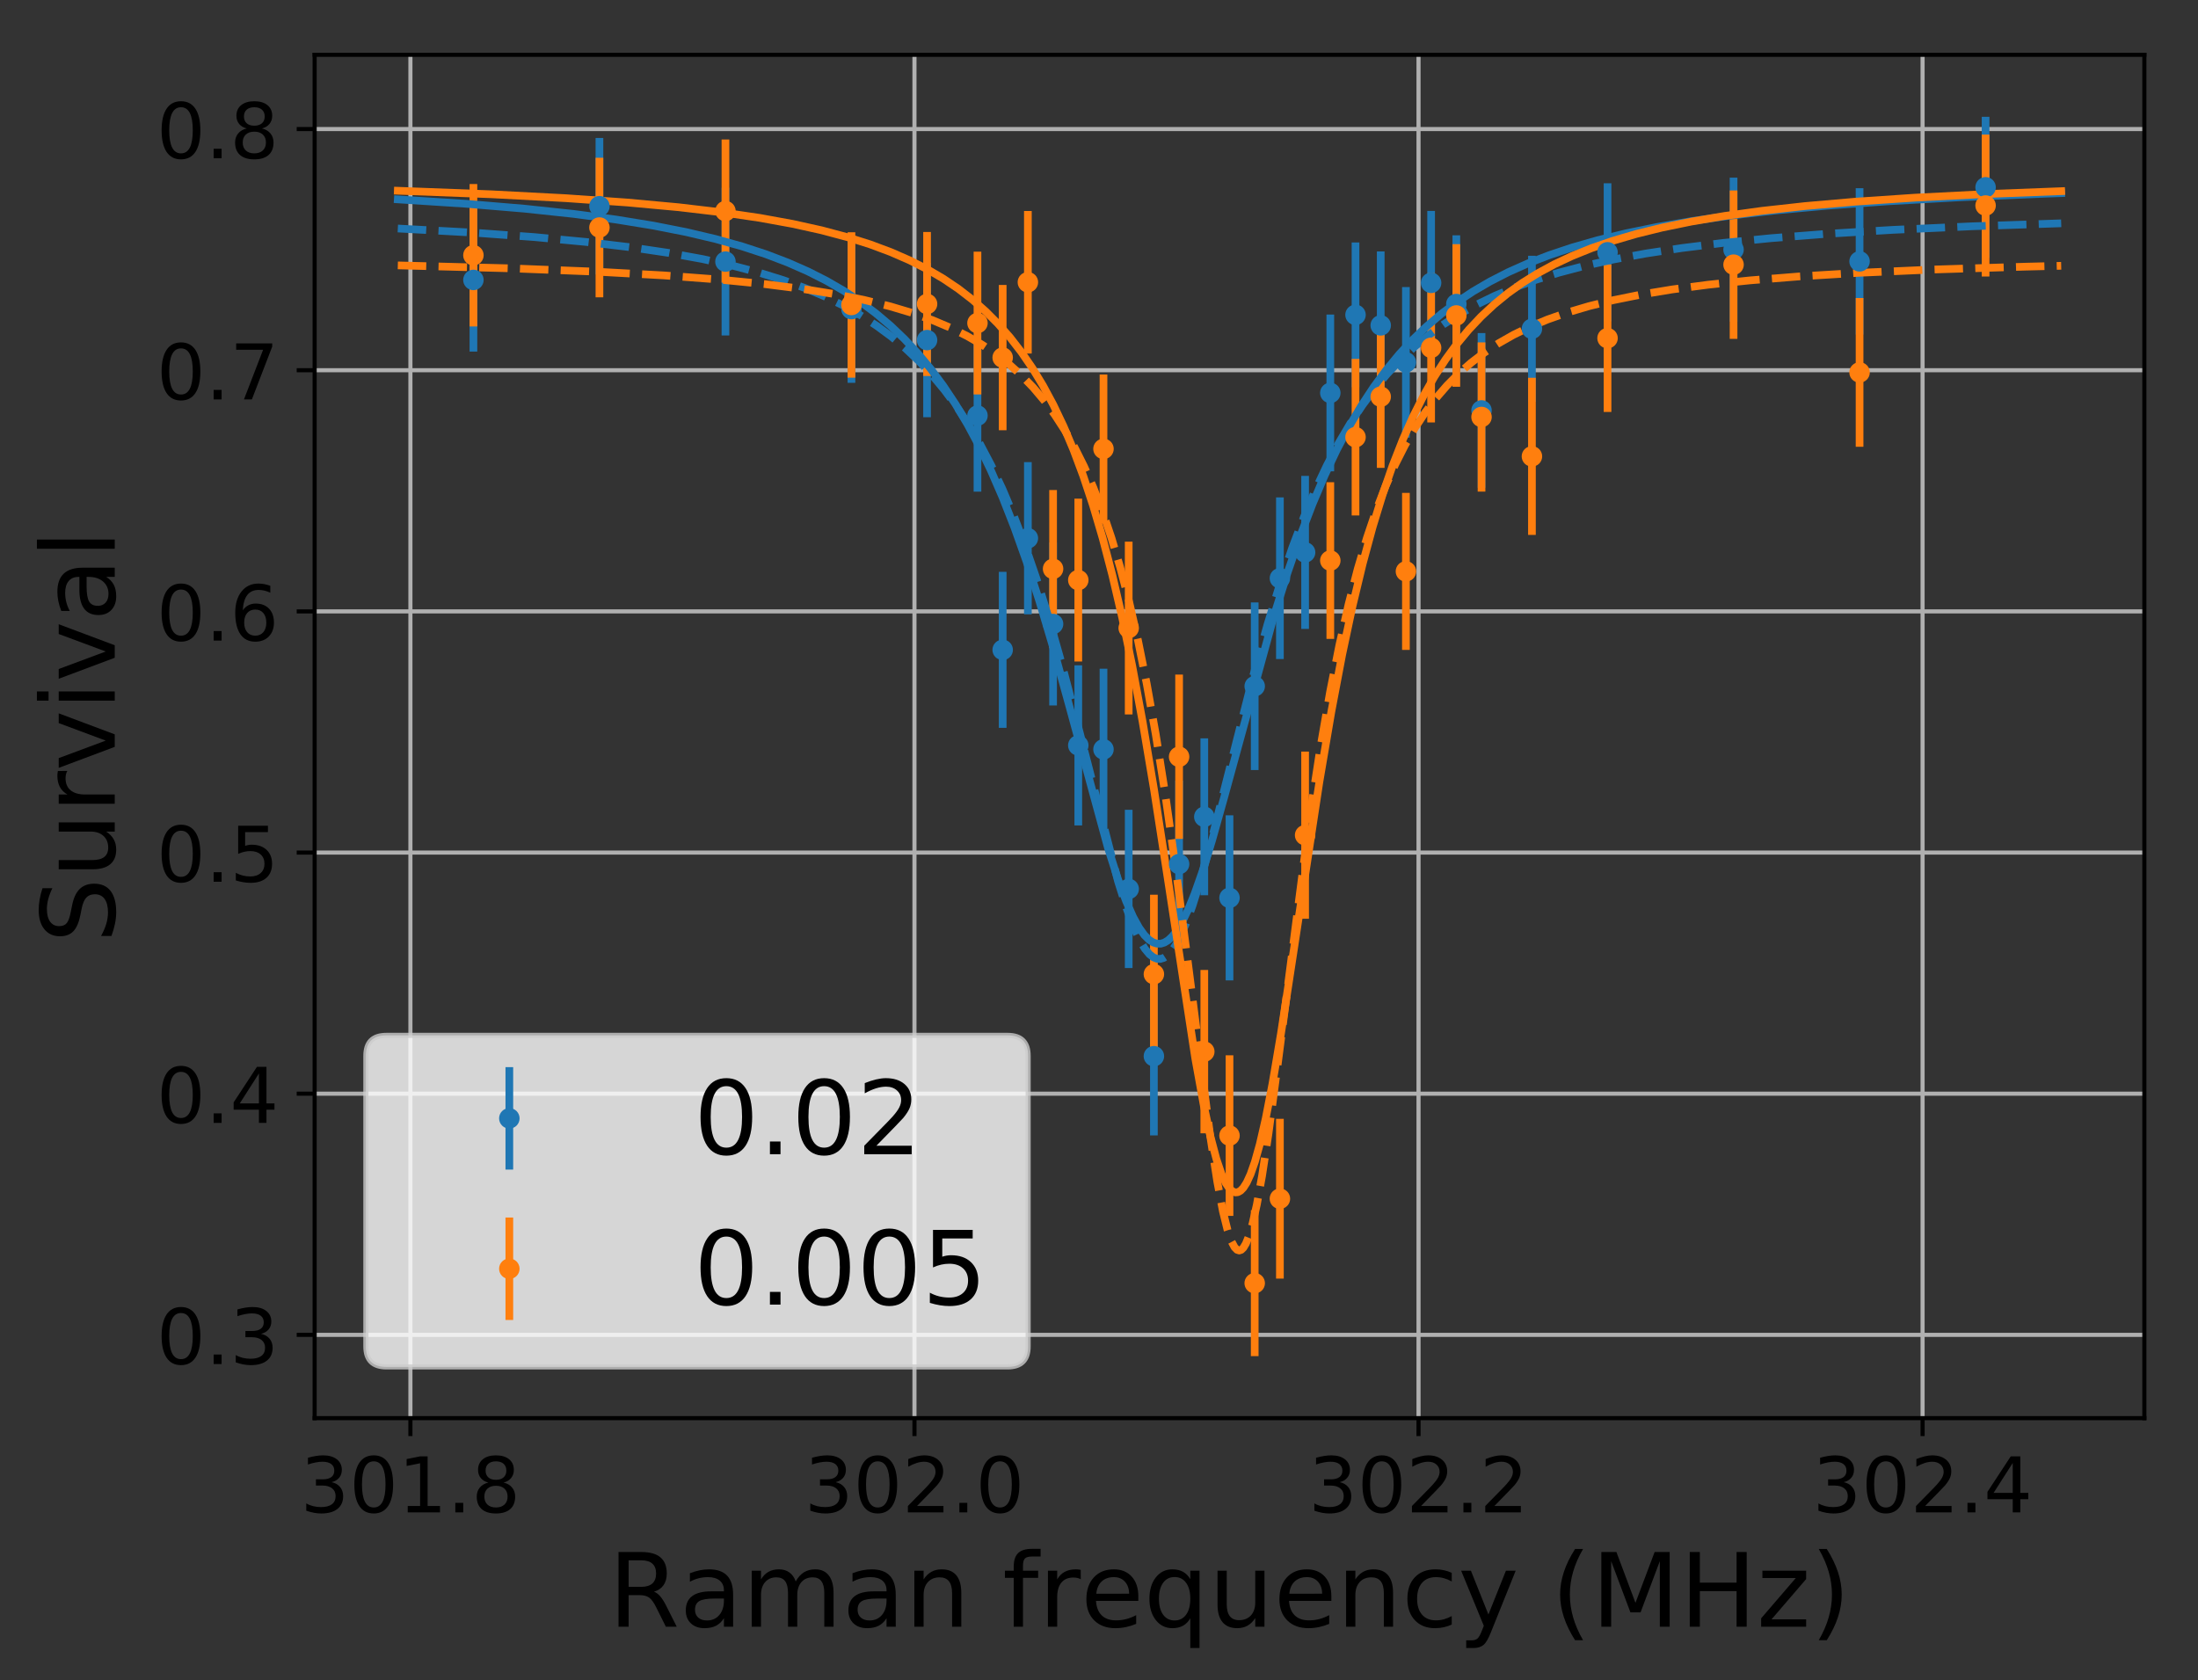 <?xml version="1.0" encoding="utf-8" standalone="no"?>
<!DOCTYPE svg PUBLIC "-//W3C//DTD SVG 1.1//EN"
  "http://www.w3.org/Graphics/SVG/1.1/DTD/svg11.dtd">
<!-- Created with matplotlib (http://matplotlib.org/) -->
<svg height="328pt" version="1.1" viewBox="0 0 429 328" width="429pt" xmlns="http://www.w3.org/2000/svg" xmlns:xlink="http://www.w3.org/1999/xlink">
 <rect x="0" y="0" width="429" height="328" fill="#333333" stroke="none"/>
 <defs>
  <style type="text/css">
*{stroke-linecap:butt;stroke-linejoin:round;}
  </style>
 </defs>
 <g id="figure_1">
  <g id="patch_1">
   <path d="M 0 328.885 
L 429.231 328.885 
L 429.231 0 
L 0 0 
z
" style="fill:none;"/>
  </g>
  <g id="axes_1">
   <g id="patch_2">
    <path d="M 61.411 276.812 
L 418.531 276.812 
L 418.531 10.7 
L 61.411 10.7 
z
" style="fill:none;"/>
   </g>
   <g id="matplotlib.axis_1">
    <g id="xtick_1">
     <g id="line2d_1">
      <path clip-path="url(#p8706e5d87a)" d="M 80.103 276.812 
L 80.103 10.7 
" style="fill:none;stroke:#b0b0b0;stroke-linecap:square;stroke-width:0.8;"/>
     </g>
     <g id="line2d_2">
      <defs>
       <path d="M 0 0 
L 0 3.5 
" id="m005f0a59be" style="stroke:#000000;stroke-width:0.8;"/>
      </defs>
      <g>
       <use style="stroke:#000000;stroke-width:0.8;" x="80.103" xlink:href="#m005f0a59be" y="276.812"/>
      </g>
     </g>
     <g id="text_1">
      <!-- 301.8 -->
      <defs>
       <path d="M 40.578 39.312 
Q 47.656 37.797 51.625 33 
Q 55.609 28.219 55.609 21.188 
Q 55.609 10.406 48.188 4.484 
Q 40.766 -1.422 27.094 -1.422 
Q 22.516 -1.422 17.656 -0.516 
Q 12.797 0.391 7.625 2.203 
L 7.625 11.719 
Q 11.719 9.328 16.594 8.109 
Q 21.484 6.891 26.812 6.891 
Q 36.078 6.891 40.938 10.547 
Q 45.797 14.203 45.797 21.188 
Q 45.797 27.641 41.281 31.266 
Q 36.766 34.906 28.719 34.906 
L 20.219 34.906 
L 20.219 43.016 
L 29.109 43.016 
Q 36.375 43.016 40.234 45.922 
Q 44.094 48.828 44.094 54.297 
Q 44.094 59.906 40.109 62.906 
Q 36.141 65.922 28.719 65.922 
Q 24.656 65.922 20.016 65.031 
Q 15.375 64.156 9.812 62.312 
L 9.812 71.094 
Q 15.438 72.656 20.344 73.438 
Q 25.25 74.219 29.594 74.219 
Q 40.828 74.219 47.359 69.109 
Q 53.906 64.016 53.906 55.328 
Q 53.906 49.266 50.438 45.094 
Q 46.969 40.922 40.578 39.312 
z
" id="DejaVuSans-33"/>
       <path d="M 31.781 66.406 
Q 24.172 66.406 20.328 58.906 
Q 16.5 51.422 16.5 36.375 
Q 16.5 21.391 20.328 13.891 
Q 24.172 6.391 31.781 6.391 
Q 39.453 6.391 43.281 13.891 
Q 47.125 21.391 47.125 36.375 
Q 47.125 51.422 43.281 58.906 
Q 39.453 66.406 31.781 66.406 
z
M 31.781 74.219 
Q 44.047 74.219 50.516 64.516 
Q 56.984 54.828 56.984 36.375 
Q 56.984 17.969 50.516 8.266 
Q 44.047 -1.422 31.781 -1.422 
Q 19.531 -1.422 13.062 8.266 
Q 6.594 17.969 6.594 36.375 
Q 6.594 54.828 13.062 64.516 
Q 19.531 74.219 31.781 74.219 
z
" id="DejaVuSans-30"/>
       <path d="M 12.406 8.297 
L 28.516 8.297 
L 28.516 63.922 
L 10.984 60.406 
L 10.984 69.391 
L 28.422 72.906 
L 38.281 72.906 
L 38.281 8.297 
L 54.391 8.297 
L 54.391 0 
L 12.406 0 
z
" id="DejaVuSans-31"/>
       <path d="M 10.688 12.406 
L 21 12.406 
L 21 0 
L 10.688 0 
z
" id="DejaVuSans-2e"/>
       <path d="M 31.781 34.625 
Q 24.75 34.625 20.719 30.859 
Q 16.703 27.094 16.703 20.516 
Q 16.703 13.922 20.719 10.156 
Q 24.75 6.391 31.781 6.391 
Q 38.812 6.391 42.859 10.172 
Q 46.922 13.969 46.922 20.516 
Q 46.922 27.094 42.891 30.859 
Q 38.875 34.625 31.781 34.625 
z
M 21.922 38.812 
Q 15.578 40.375 12.031 44.719 
Q 8.5 49.078 8.5 55.328 
Q 8.5 64.062 14.719 69.141 
Q 20.953 74.219 31.781 74.219 
Q 42.672 74.219 48.875 69.141 
Q 55.078 64.062 55.078 55.328 
Q 55.078 49.078 51.531 44.719 
Q 48 40.375 41.703 38.812 
Q 48.828 37.156 52.797 32.312 
Q 56.781 27.484 56.781 20.516 
Q 56.781 9.906 50.312 4.234 
Q 43.844 -1.422 31.781 -1.422 
Q 19.734 -1.422 13.25 4.234 
Q 6.781 9.906 6.781 20.516 
Q 6.781 27.484 10.781 32.312 
Q 14.797 37.156 21.922 38.812 
z
M 18.312 54.391 
Q 18.312 48.734 21.844 45.562 
Q 25.391 42.391 31.781 42.391 
Q 38.141 42.391 41.719 45.562 
Q 45.312 48.734 45.312 54.391 
Q 45.312 60.062 41.719 63.234 
Q 38.141 66.406 31.781 66.406 
Q 25.391 66.406 21.844 63.234 
Q 18.312 60.062 18.312 54.391 
z
" id="DejaVuSans-38"/>
      </defs>
      <g transform="translate(58.632 295.21)scale(0.15 -0.15)">
       <use xlink:href="#DejaVuSans-33"/>
       <use x="63.623" xlink:href="#DejaVuSans-30"/>
       <use x="127.246" xlink:href="#DejaVuSans-31"/>
       <use x="190.869" xlink:href="#DejaVuSans-2e"/>
       <use x="222.656" xlink:href="#DejaVuSans-38"/>
      </g>
     </g>
    </g>
    <g id="xtick_2">
     <g id="line2d_3">
      <path clip-path="url(#p8706e5d87a)" d="M 178.483 276.812 
L 178.483 10.7 
" style="fill:none;stroke:#b0b0b0;stroke-linecap:square;stroke-width:0.8;"/>
     </g>
     <g id="line2d_4">
      <g>
       <use style="stroke:#000000;stroke-width:0.8;" x="178.483" xlink:href="#m005f0a59be" y="276.812"/>
      </g>
     </g>
     <g id="text_2">
      <!-- 302.0 -->
      <defs>
       <path d="M 19.188 8.297 
L 53.609 8.297 
L 53.609 0 
L 7.328 0 
L 7.328 8.297 
Q 12.938 14.109 22.625 23.891 
Q 32.328 33.688 34.812 36.531 
Q 39.547 41.844 41.422 45.531 
Q 43.312 49.219 43.312 52.781 
Q 43.312 58.594 39.234 62.25 
Q 35.156 65.922 28.609 65.922 
Q 23.969 65.922 18.812 64.312 
Q 13.672 62.703 7.812 59.422 
L 7.812 69.391 
Q 13.766 71.781 18.938 73 
Q 24.125 74.219 28.422 74.219 
Q 39.75 74.219 46.484 68.547 
Q 53.219 62.891 53.219 53.422 
Q 53.219 48.922 51.531 44.891 
Q 49.859 40.875 45.406 35.406 
Q 44.188 33.984 37.641 27.219 
Q 31.109 20.453 19.188 8.297 
z
" id="DejaVuSans-32"/>
      </defs>
      <g transform="translate(157.012 295.21)scale(0.15 -0.15)">
       <use xlink:href="#DejaVuSans-33"/>
       <use x="63.623" xlink:href="#DejaVuSans-30"/>
       <use x="127.246" xlink:href="#DejaVuSans-32"/>
       <use x="190.869" xlink:href="#DejaVuSans-2e"/>
       <use x="222.656" xlink:href="#DejaVuSans-30"/>
      </g>
     </g>
    </g>
    <g id="xtick_3">
     <g id="line2d_5">
      <path clip-path="url(#p8706e5d87a)" d="M 276.863 276.812 
L 276.863 10.7 
" style="fill:none;stroke:#b0b0b0;stroke-linecap:square;stroke-width:0.8;"/>
     </g>
     <g id="line2d_6">
      <g>
       <use style="stroke:#000000;stroke-width:0.8;" x="276.863" xlink:href="#m005f0a59be" y="276.812"/>
      </g>
     </g>
     <g id="text_3">
      <!-- 302.2 -->
      <g transform="translate(255.392 295.21)scale(0.15 -0.15)">
       <use xlink:href="#DejaVuSans-33"/>
       <use x="63.623" xlink:href="#DejaVuSans-30"/>
       <use x="127.246" xlink:href="#DejaVuSans-32"/>
       <use x="190.869" xlink:href="#DejaVuSans-2e"/>
       <use x="222.656" xlink:href="#DejaVuSans-32"/>
      </g>
     </g>
    </g>
    <g id="xtick_4">
     <g id="line2d_7">
      <path clip-path="url(#p8706e5d87a)" d="M 375.244 276.812 
L 375.244 10.7 
" style="fill:none;stroke:#b0b0b0;stroke-linecap:square;stroke-width:0.8;"/>
     </g>
     <g id="line2d_8">
      <g>
       <use style="stroke:#000000;stroke-width:0.8;" x="375.244" xlink:href="#m005f0a59be" y="276.812"/>
      </g>
     </g>
     <g id="text_4">
      <!-- 302.4 -->
      <defs>
       <path d="M 37.797 64.312 
L 12.891 25.391 
L 37.797 25.391 
z
M 35.203 72.906 
L 47.609 72.906 
L 47.609 25.391 
L 58.016 25.391 
L 58.016 17.188 
L 47.609 17.188 
L 47.609 0 
L 37.797 0 
L 37.797 17.188 
L 4.891 17.188 
L 4.891 26.703 
z
" id="DejaVuSans-34"/>
      </defs>
      <g transform="translate(353.773 295.21)scale(0.15 -0.15)">
       <use xlink:href="#DejaVuSans-33"/>
       <use x="63.623" xlink:href="#DejaVuSans-30"/>
       <use x="127.246" xlink:href="#DejaVuSans-32"/>
       <use x="190.869" xlink:href="#DejaVuSans-2e"/>
       <use x="222.656" xlink:href="#DejaVuSans-34"/>
      </g>
     </g>
    </g>
    <g id="text_5">
     <!-- Raman frequency (MHz) -->
     <defs>
      <path d="M 44.391 34.188 
Q 47.562 33.109 50.562 29.594 
Q 53.562 26.078 56.594 19.922 
L 66.609 0 
L 56 0 
L 46.688 18.703 
Q 43.062 26.031 39.672 28.422 
Q 36.281 30.812 30.422 30.812 
L 19.672 30.812 
L 19.672 0 
L 9.812 0 
L 9.812 72.906 
L 32.078 72.906 
Q 44.578 72.906 50.734 67.672 
Q 56.891 62.453 56.891 51.906 
Q 56.891 45.016 53.688 40.469 
Q 50.484 35.938 44.391 34.188 
z
M 19.672 64.797 
L 19.672 38.922 
L 32.078 38.922 
Q 39.203 38.922 42.844 42.219 
Q 46.484 45.516 46.484 51.906 
Q 46.484 58.297 42.844 61.547 
Q 39.203 64.797 32.078 64.797 
z
" id="DejaVuSans-52"/>
      <path d="M 34.281 27.484 
Q 23.391 27.484 19.188 25 
Q 14.984 22.516 14.984 16.5 
Q 14.984 11.719 18.141 8.906 
Q 21.297 6.109 26.703 6.109 
Q 34.188 6.109 38.703 11.406 
Q 43.219 16.703 43.219 25.484 
L 43.219 27.484 
z
M 52.203 31.203 
L 52.203 0 
L 43.219 0 
L 43.219 8.297 
Q 40.141 3.328 35.547 0.953 
Q 30.953 -1.422 24.312 -1.422 
Q 15.922 -1.422 10.953 3.297 
Q 6 8.016 6 15.922 
Q 6 25.141 12.172 29.828 
Q 18.359 34.516 30.609 34.516 
L 43.219 34.516 
L 43.219 35.406 
Q 43.219 41.609 39.141 45 
Q 35.062 48.391 27.688 48.391 
Q 23 48.391 18.547 47.266 
Q 14.109 46.141 10.016 43.891 
L 10.016 52.203 
Q 14.938 54.109 19.578 55.047 
Q 24.219 56 28.609 56 
Q 40.484 56 46.344 49.844 
Q 52.203 43.703 52.203 31.203 
z
" id="DejaVuSans-61"/>
      <path d="M 52 44.188 
Q 55.375 50.25 60.062 53.125 
Q 64.75 56 71.094 56 
Q 79.641 56 84.281 50.016 
Q 88.922 44.047 88.922 33.016 
L 88.922 0 
L 79.891 0 
L 79.891 32.719 
Q 79.891 40.578 77.094 44.375 
Q 74.312 48.188 68.609 48.188 
Q 61.625 48.188 57.562 43.547 
Q 53.516 38.922 53.516 30.906 
L 53.516 0 
L 44.484 0 
L 44.484 32.719 
Q 44.484 40.625 41.703 44.406 
Q 38.922 48.188 33.109 48.188 
Q 26.219 48.188 22.156 43.531 
Q 18.109 38.875 18.109 30.906 
L 18.109 0 
L 9.078 0 
L 9.078 54.688 
L 18.109 54.688 
L 18.109 46.188 
Q 21.188 51.219 25.484 53.609 
Q 29.781 56 35.688 56 
Q 41.656 56 45.828 52.969 
Q 50 49.953 52 44.188 
z
" id="DejaVuSans-6d"/>
      <path d="M 54.891 33.016 
L 54.891 0 
L 45.906 0 
L 45.906 32.719 
Q 45.906 40.484 42.875 44.328 
Q 39.844 48.188 33.797 48.188 
Q 26.516 48.188 22.312 43.547 
Q 18.109 38.922 18.109 30.906 
L 18.109 0 
L 9.078 0 
L 9.078 54.688 
L 18.109 54.688 
L 18.109 46.188 
Q 21.344 51.125 25.703 53.562 
Q 30.078 56 35.797 56 
Q 45.219 56 50.047 50.172 
Q 54.891 44.344 54.891 33.016 
z
" id="DejaVuSans-6e"/>
      <path id="DejaVuSans-20"/>
      <path d="M 37.109 75.984 
L 37.109 68.5 
L 28.516 68.5 
Q 23.688 68.5 21.797 66.547 
Q 19.922 64.594 19.922 59.516 
L 19.922 54.688 
L 34.719 54.688 
L 34.719 47.703 
L 19.922 47.703 
L 19.922 0 
L 10.891 0 
L 10.891 47.703 
L 2.297 47.703 
L 2.297 54.688 
L 10.891 54.688 
L 10.891 58.5 
Q 10.891 67.625 15.141 71.797 
Q 19.391 75.984 28.609 75.984 
z
" id="DejaVuSans-66"/>
      <path d="M 41.109 46.297 
Q 39.594 47.172 37.812 47.578 
Q 36.031 48 33.891 48 
Q 26.266 48 22.188 43.047 
Q 18.109 38.094 18.109 28.812 
L 18.109 0 
L 9.078 0 
L 9.078 54.688 
L 18.109 54.688 
L 18.109 46.188 
Q 20.953 51.172 25.484 53.578 
Q 30.031 56 36.531 56 
Q 37.453 56 38.578 55.875 
Q 39.703 55.766 41.062 55.516 
z
" id="DejaVuSans-72"/>
      <path d="M 56.203 29.594 
L 56.203 25.203 
L 14.891 25.203 
Q 15.484 15.922 20.484 11.062 
Q 25.484 6.203 34.422 6.203 
Q 39.594 6.203 44.453 7.469 
Q 49.312 8.734 54.109 11.281 
L 54.109 2.781 
Q 49.266 0.734 44.188 -0.344 
Q 39.109 -1.422 33.891 -1.422 
Q 20.797 -1.422 13.156 6.188 
Q 5.516 13.812 5.516 26.812 
Q 5.516 40.234 12.766 48.109 
Q 20.016 56 32.328 56 
Q 43.359 56 49.781 48.891 
Q 56.203 41.797 56.203 29.594 
z
M 47.219 32.234 
Q 47.125 39.594 43.094 43.984 
Q 39.062 48.391 32.422 48.391 
Q 24.906 48.391 20.391 44.141 
Q 15.875 39.891 15.188 32.172 
z
" id="DejaVuSans-65"/>
      <path d="M 14.797 27.297 
Q 14.797 17.391 18.875 11.75 
Q 22.953 6.109 30.078 6.109 
Q 37.203 6.109 41.297 11.75 
Q 45.406 17.391 45.406 27.297 
Q 45.406 37.203 41.297 42.844 
Q 37.203 48.484 30.078 48.484 
Q 22.953 48.484 18.875 42.844 
Q 14.797 37.203 14.797 27.297 
z
M 45.406 8.203 
Q 42.578 3.328 38.25 0.953 
Q 33.938 -1.422 27.875 -1.422 
Q 17.969 -1.422 11.734 6.484 
Q 5.516 14.406 5.516 27.297 
Q 5.516 40.188 11.734 48.094 
Q 17.969 56 27.875 56 
Q 33.938 56 38.25 53.625 
Q 42.578 51.266 45.406 46.391 
L 45.406 54.688 
L 54.391 54.688 
L 54.391 -20.797 
L 45.406 -20.797 
z
" id="DejaVuSans-71"/>
      <path d="M 8.5 21.578 
L 8.5 54.688 
L 17.484 54.688 
L 17.484 21.922 
Q 17.484 14.156 20.5 10.266 
Q 23.531 6.391 29.594 6.391 
Q 36.859 6.391 41.078 11.031 
Q 45.312 15.672 45.312 23.688 
L 45.312 54.688 
L 54.297 54.688 
L 54.297 0 
L 45.312 0 
L 45.312 8.406 
Q 42.047 3.422 37.719 1 
Q 33.406 -1.422 27.688 -1.422 
Q 18.266 -1.422 13.375 4.438 
Q 8.5 10.297 8.5 21.578 
z
M 31.109 56 
z
" id="DejaVuSans-75"/>
      <path d="M 48.781 52.594 
L 48.781 44.188 
Q 44.969 46.297 41.141 47.344 
Q 37.312 48.391 33.406 48.391 
Q 24.656 48.391 19.812 42.844 
Q 14.984 37.312 14.984 27.297 
Q 14.984 17.281 19.812 11.734 
Q 24.656 6.203 33.406 6.203 
Q 37.312 6.203 41.141 7.25 
Q 44.969 8.297 48.781 10.406 
L 48.781 2.094 
Q 45.016 0.344 40.984 -0.531 
Q 36.969 -1.422 32.422 -1.422 
Q 20.062 -1.422 12.781 6.344 
Q 5.516 14.109 5.516 27.297 
Q 5.516 40.672 12.859 48.328 
Q 20.219 56 33.016 56 
Q 37.156 56 41.109 55.141 
Q 45.062 54.297 48.781 52.594 
z
" id="DejaVuSans-63"/>
      <path d="M 32.172 -5.078 
Q 28.375 -14.844 24.75 -17.812 
Q 21.141 -20.797 15.094 -20.797 
L 7.906 -20.797 
L 7.906 -13.281 
L 13.188 -13.281 
Q 16.891 -13.281 18.938 -11.516 
Q 21 -9.766 23.484 -3.219 
L 25.094 0.875 
L 2.984 54.688 
L 12.5 54.688 
L 29.594 11.922 
L 46.688 54.688 
L 56.203 54.688 
z
" id="DejaVuSans-79"/>
      <path d="M 31 75.875 
Q 24.469 64.656 21.281 53.656 
Q 18.109 42.672 18.109 31.391 
Q 18.109 20.125 21.312 9.062 
Q 24.516 -2 31 -13.188 
L 23.188 -13.188 
Q 15.875 -1.703 12.234 9.375 
Q 8.594 20.453 8.594 31.391 
Q 8.594 42.281 12.203 53.312 
Q 15.828 64.359 23.188 75.875 
z
" id="DejaVuSans-28"/>
      <path d="M 9.812 72.906 
L 24.516 72.906 
L 43.109 23.297 
L 61.812 72.906 
L 76.516 72.906 
L 76.516 0 
L 66.891 0 
L 66.891 64.016 
L 48.094 14.016 
L 38.188 14.016 
L 19.391 64.016 
L 19.391 0 
L 9.812 0 
z
" id="DejaVuSans-4d"/>
      <path d="M 9.812 72.906 
L 19.672 72.906 
L 19.672 43.016 
L 55.516 43.016 
L 55.516 72.906 
L 65.375 72.906 
L 65.375 0 
L 55.516 0 
L 55.516 34.719 
L 19.672 34.719 
L 19.672 0 
L 9.812 0 
z
" id="DejaVuSans-48"/>
      <path d="M 5.516 54.688 
L 48.188 54.688 
L 48.188 46.484 
L 14.406 7.172 
L 48.188 7.172 
L 48.188 0 
L 4.297 0 
L 4.297 8.203 
L 38.094 47.516 
L 5.516 47.516 
z
" id="DejaVuSans-7a"/>
      <path d="M 8.016 75.875 
L 15.828 75.875 
Q 23.141 64.359 26.781 53.312 
Q 30.422 42.281 30.422 31.391 
Q 30.422 20.453 26.781 9.375 
Q 23.141 -1.703 15.828 -13.188 
L 8.016 -13.188 
Q 14.5 -2 17.703 9.062 
Q 20.906 20.125 20.906 31.391 
Q 20.906 42.672 17.703 53.656 
Q 14.5 64.656 8.016 75.875 
z
" id="DejaVuSans-29"/>
     </defs>
     <g transform="translate(118.76 317.526)scale(0.2 -0.2)">
      <use xlink:href="#DejaVuSans-52"/>
      <use x="69.451" xlink:href="#DejaVuSans-61"/>
      <use x="130.73" xlink:href="#DejaVuSans-6d"/>
      <use x="228.143" xlink:href="#DejaVuSans-61"/>
      <use x="289.422" xlink:href="#DejaVuSans-6e"/>
      <use x="352.801" xlink:href="#DejaVuSans-20"/>
      <use x="384.588" xlink:href="#DejaVuSans-66"/>
      <use x="419.793" xlink:href="#DejaVuSans-72"/>
      <use x="460.875" xlink:href="#DejaVuSans-65"/>
      <use x="522.398" xlink:href="#DejaVuSans-71"/>
      <use x="585.875" xlink:href="#DejaVuSans-75"/>
      <use x="649.254" xlink:href="#DejaVuSans-65"/>
      <use x="710.777" xlink:href="#DejaVuSans-6e"/>
      <use x="774.156" xlink:href="#DejaVuSans-63"/>
      <use x="829.137" xlink:href="#DejaVuSans-79"/>
      <use x="888.316" xlink:href="#DejaVuSans-20"/>
      <use x="920.104" xlink:href="#DejaVuSans-28"/>
      <use x="959.117" xlink:href="#DejaVuSans-4d"/>
      <use x="1045.396" xlink:href="#DejaVuSans-48"/>
      <use x="1120.592" xlink:href="#DejaVuSans-7a"/>
      <use x="1173.082" xlink:href="#DejaVuSans-29"/>
     </g>
    </g>
   </g>
   <g id="matplotlib.axis_2">
    <g id="ytick_1">
     <g id="line2d_9">
      <path clip-path="url(#p8706e5d87a)" d="M 61.411 260.557 
L 418.531 260.557 
" style="fill:none;stroke:#b0b0b0;stroke-linecap:square;stroke-width:0.8;"/>
     </g>
     <g id="line2d_10">
      <defs>
       <path d="M 0 0 
L -3.5 0 
" id="mc3ce260a5b" style="stroke:#000000;stroke-width:0.8;"/>
      </defs>
      <g>
       <use style="stroke:#000000;stroke-width:0.8;" x="61.411" xlink:href="#mc3ce260a5b" y="260.557"/>
      </g>
     </g>
     <g id="text_6">
      <!-- 0.3 -->
      <g transform="translate(30.556 266.256)scale(0.15 -0.15)">
       <use xlink:href="#DejaVuSans-30"/>
       <use x="63.623" xlink:href="#DejaVuSans-2e"/>
       <use x="95.41" xlink:href="#DejaVuSans-33"/>
      </g>
     </g>
    </g>
    <g id="ytick_2">
     <g id="line2d_11">
      <path clip-path="url(#p8706e5d87a)" d="M 61.411 213.485 
L 418.531 213.485 
" style="fill:none;stroke:#b0b0b0;stroke-linecap:square;stroke-width:0.8;"/>
     </g>
     <g id="line2d_12">
      <g>
       <use style="stroke:#000000;stroke-width:0.8;" x="61.411" xlink:href="#mc3ce260a5b" y="213.485"/>
      </g>
     </g>
     <g id="text_7">
      <!-- 0.4 -->
      <g transform="translate(30.556 219.184)scale(0.15 -0.15)">
       <use xlink:href="#DejaVuSans-30"/>
       <use x="63.623" xlink:href="#DejaVuSans-2e"/>
       <use x="95.41" xlink:href="#DejaVuSans-34"/>
      </g>
     </g>
    </g>
    <g id="ytick_3">
     <g id="line2d_13">
      <path clip-path="url(#p8706e5d87a)" d="M 61.411 166.413 
L 418.531 166.413 
" style="fill:none;stroke:#b0b0b0;stroke-linecap:square;stroke-width:0.8;"/>
     </g>
     <g id="line2d_14">
      <g>
       <use style="stroke:#000000;stroke-width:0.8;" x="61.411" xlink:href="#mc3ce260a5b" y="166.413"/>
      </g>
     </g>
     <g id="text_8">
      <!-- 0.5 -->
      <defs>
       <path d="M 10.797 72.906 
L 49.516 72.906 
L 49.516 64.594 
L 19.828 64.594 
L 19.828 46.734 
Q 21.969 47.469 24.109 47.828 
Q 26.266 48.188 28.422 48.188 
Q 40.625 48.188 47.75 41.5 
Q 54.891 34.812 54.891 23.391 
Q 54.891 11.625 47.562 5.094 
Q 40.234 -1.422 26.906 -1.422 
Q 22.312 -1.422 17.547 -0.641 
Q 12.797 0.141 7.719 1.703 
L 7.719 11.625 
Q 12.109 9.234 16.797 8.062 
Q 21.484 6.891 26.703 6.891 
Q 35.156 6.891 40.078 11.328 
Q 45.016 15.766 45.016 23.391 
Q 45.016 31 40.078 35.438 
Q 35.156 39.891 26.703 39.891 
Q 22.75 39.891 18.812 39.016 
Q 14.891 38.141 10.797 36.281 
z
" id="DejaVuSans-35"/>
      </defs>
      <g transform="translate(30.556 172.112)scale(0.15 -0.15)">
       <use xlink:href="#DejaVuSans-30"/>
       <use x="63.623" xlink:href="#DejaVuSans-2e"/>
       <use x="95.41" xlink:href="#DejaVuSans-35"/>
      </g>
     </g>
    </g>
    <g id="ytick_4">
     <g id="line2d_15">
      <path clip-path="url(#p8706e5d87a)" d="M 61.411 119.341 
L 418.531 119.341 
" style="fill:none;stroke:#b0b0b0;stroke-linecap:square;stroke-width:0.8;"/>
     </g>
     <g id="line2d_16">
      <g>
       <use style="stroke:#000000;stroke-width:0.8;" x="61.411" xlink:href="#mc3ce260a5b" y="119.341"/>
      </g>
     </g>
     <g id="text_9">
      <!-- 0.6 -->
      <defs>
       <path d="M 33.016 40.375 
Q 26.375 40.375 22.484 35.828 
Q 18.609 31.297 18.609 23.391 
Q 18.609 15.531 22.484 10.953 
Q 26.375 6.391 33.016 6.391 
Q 39.656 6.391 43.531 10.953 
Q 47.406 15.531 47.406 23.391 
Q 47.406 31.297 43.531 35.828 
Q 39.656 40.375 33.016 40.375 
z
M 52.594 71.297 
L 52.594 62.312 
Q 48.875 64.062 45.094 64.984 
Q 41.312 65.922 37.594 65.922 
Q 27.828 65.922 22.672 59.328 
Q 17.531 52.734 16.797 39.406 
Q 19.672 43.656 24.016 45.922 
Q 28.375 48.188 33.594 48.188 
Q 44.578 48.188 50.953 41.516 
Q 57.328 34.859 57.328 23.391 
Q 57.328 12.156 50.688 5.359 
Q 44.047 -1.422 33.016 -1.422 
Q 20.359 -1.422 13.672 8.266 
Q 6.984 17.969 6.984 36.375 
Q 6.984 53.656 15.188 63.938 
Q 23.391 74.219 37.203 74.219 
Q 40.922 74.219 44.703 73.484 
Q 48.484 72.75 52.594 71.297 
z
" id="DejaVuSans-36"/>
      </defs>
      <g transform="translate(30.556 125.039)scale(0.15 -0.15)">
       <use xlink:href="#DejaVuSans-30"/>
       <use x="63.623" xlink:href="#DejaVuSans-2e"/>
       <use x="95.41" xlink:href="#DejaVuSans-36"/>
      </g>
     </g>
    </g>
    <g id="ytick_5">
     <g id="line2d_17">
      <path clip-path="url(#p8706e5d87a)" d="M 61.411 72.268 
L 418.531 72.268 
" style="fill:none;stroke:#b0b0b0;stroke-linecap:square;stroke-width:0.8;"/>
     </g>
     <g id="line2d_18">
      <g>
       <use style="stroke:#000000;stroke-width:0.8;" x="61.411" xlink:href="#mc3ce260a5b" y="72.268"/>
      </g>
     </g>
     <g id="text_10">
      <!-- 0.7 -->
      <defs>
       <path d="M 8.203 72.906 
L 55.078 72.906 
L 55.078 68.703 
L 28.609 0 
L 18.312 0 
L 43.219 64.594 
L 8.203 64.594 
z
" id="DejaVuSans-37"/>
      </defs>
      <g transform="translate(30.556 77.967)scale(0.15 -0.15)">
       <use xlink:href="#DejaVuSans-30"/>
       <use x="63.623" xlink:href="#DejaVuSans-2e"/>
       <use x="95.41" xlink:href="#DejaVuSans-37"/>
      </g>
     </g>
    </g>
    <g id="ytick_6">
     <g id="line2d_19">
      <path clip-path="url(#p8706e5d87a)" d="M 61.411 25.196 
L 418.531 25.196 
" style="fill:none;stroke:#b0b0b0;stroke-linecap:square;stroke-width:0.8;"/>
     </g>
     <g id="line2d_20">
      <g>
       <use style="stroke:#000000;stroke-width:0.8;" x="61.411" xlink:href="#mc3ce260a5b" y="25.196"/>
      </g>
     </g>
     <g id="text_11">
      <!-- 0.8 -->
      <g transform="translate(30.556 30.895)scale(0.15 -0.15)">
       <use xlink:href="#DejaVuSans-30"/>
       <use x="63.623" xlink:href="#DejaVuSans-2e"/>
       <use x="95.41" xlink:href="#DejaVuSans-38"/>
      </g>
     </g>
    </g>
    <g id="text_12">
     <!-- Survival -->
     <defs>
      <path d="M 53.516 70.516 
L 53.516 60.891 
Q 47.906 63.578 42.922 64.891 
Q 37.938 66.219 33.297 66.219 
Q 25.25 66.219 20.875 63.094 
Q 16.5 59.969 16.5 54.203 
Q 16.5 49.359 19.406 46.891 
Q 22.312 44.438 30.422 42.922 
L 36.375 41.703 
Q 47.406 39.594 52.656 34.297 
Q 57.906 29 57.906 20.125 
Q 57.906 9.516 50.797 4.047 
Q 43.703 -1.422 29.984 -1.422 
Q 24.812 -1.422 18.969 -0.25 
Q 13.141 0.922 6.891 3.219 
L 6.891 13.375 
Q 12.891 10.016 18.656 8.297 
Q 24.422 6.594 29.984 6.594 
Q 38.422 6.594 43.016 9.906 
Q 47.609 13.234 47.609 19.391 
Q 47.609 24.75 44.312 27.781 
Q 41.016 30.812 33.5 32.328 
L 27.484 33.5 
Q 16.453 35.688 11.516 40.375 
Q 6.594 45.062 6.594 53.422 
Q 6.594 63.094 13.406 68.656 
Q 20.219 74.219 32.172 74.219 
Q 37.312 74.219 42.625 73.281 
Q 47.953 72.359 53.516 70.516 
z
" id="DejaVuSans-53"/>
      <path d="M 2.984 54.688 
L 12.5 54.688 
L 29.594 8.797 
L 46.688 54.688 
L 56.203 54.688 
L 35.688 0 
L 23.484 0 
z
" id="DejaVuSans-76"/>
      <path d="M 9.422 54.688 
L 18.406 54.688 
L 18.406 0 
L 9.422 0 
z
M 9.422 75.984 
L 18.406 75.984 
L 18.406 64.594 
L 9.422 64.594 
z
" id="DejaVuSans-69"/>
      <path d="M 9.422 75.984 
L 18.406 75.984 
L 18.406 0 
L 9.422 0 
z
" id="DejaVuSans-6c"/>
     </defs>
     <g transform="translate(22.397 184.075)rotate(-90)scale(0.2 -0.2)">
      <use xlink:href="#DejaVuSans-53"/>
      <use x="63.477" xlink:href="#DejaVuSans-75"/>
      <use x="126.855" xlink:href="#DejaVuSans-72"/>
      <use x="167.969" xlink:href="#DejaVuSans-76"/>
      <use x="227.148" xlink:href="#DejaVuSans-69"/>
      <use x="254.932" xlink:href="#DejaVuSans-76"/>
      <use x="314.111" xlink:href="#DejaVuSans-61"/>
      <use x="375.391" xlink:href="#DejaVuSans-6c"/>
     </g>
    </g>
   </g>
   <g id="LineCollection_1">
    <path clip-path="url(#p8706e5d87a)" d="M 92.401 68.63 
L 92.401 40.656 
" style="fill:none;stroke:#1f77b4;stroke-width:1.5;"/>
    <path clip-path="url(#p8706e5d87a)" d="M 116.996 53.574 
L 116.996 26.928 
" style="fill:none;stroke:#1f77b4;stroke-width:1.5;"/>
    <path clip-path="url(#p8706e5d87a)" d="M 141.591 65.486 
L 141.591 36.639 
" style="fill:none;stroke:#1f77b4;stroke-width:1.5;"/>
    <path clip-path="url(#p8706e5d87a)" d="M 166.186 74.722 
L 166.186 45.947 
" style="fill:none;stroke:#1f77b4;stroke-width:1.5;"/>
    <path clip-path="url(#p8706e5d87a)" d="M 180.943 81.441 
L 180.943 51.328 
" style="fill:none;stroke:#1f77b4;stroke-width:1.5;"/>
    <path clip-path="url(#p8706e5d87a)" d="M 190.781 95.973 
L 190.781 66.269 
" style="fill:none;stroke:#1f77b4;stroke-width:1.5;"/>
    <path clip-path="url(#p8706e5d87a)" d="M 195.7 142.079 
L 195.7 111.616 
" style="fill:none;stroke:#1f77b4;stroke-width:1.5;"/>
    <path clip-path="url(#p8706e5d87a)" d="M 200.619 119.91 
L 200.619 90.206 
" style="fill:none;stroke:#1f77b4;stroke-width:1.5;"/>
    <path clip-path="url(#p8706e5d87a)" d="M 205.538 137.702 
L 205.538 105.887 
" style="fill:none;stroke:#1f77b4;stroke-width:1.5;"/>
    <path clip-path="url(#p8706e5d87a)" d="M 210.457 161.12 
L 210.457 129.863 
" style="fill:none;stroke:#1f77b4;stroke-width:1.5;"/>
    <path clip-path="url(#p8706e5d87a)" d="M 215.376 162.007 
L 215.376 130.531 
" style="fill:none;stroke:#1f77b4;stroke-width:1.5;"/>
    <path clip-path="url(#p8706e5d87a)" d="M 220.295 188.959 
L 220.295 158.069 
" style="fill:none;stroke:#1f77b4;stroke-width:1.5;"/>
    <path clip-path="url(#p8706e5d87a)" d="M 225.214 221.627 
L 225.214 190.698 
" style="fill:none;stroke:#1f77b4;stroke-width:1.5;"/>
    <path clip-path="url(#p8706e5d87a)" d="M 230.133 184.945 
L 230.133 152.386 
" style="fill:none;stroke:#1f77b4;stroke-width:1.5;"/>
    <path clip-path="url(#p8706e5d87a)" d="M 235.052 174.746 
L 235.052 144.118 
" style="fill:none;stroke:#1f77b4;stroke-width:1.5;"/>
    <path clip-path="url(#p8706e5d87a)" d="M 239.971 191.368 
L 239.971 159.137 
" style="fill:none;stroke:#1f77b4;stroke-width:1.5;"/>
    <path clip-path="url(#p8706e5d87a)" d="M 244.89 150.31 
L 244.89 117.589 
" style="fill:none;stroke:#1f77b4;stroke-width:1.5;"/>
    <path clip-path="url(#p8706e5d87a)" d="M 249.809 128.647 
L 249.809 97.095 
" style="fill:none;stroke:#1f77b4;stroke-width:1.5;"/>
    <path clip-path="url(#p8706e5d87a)" d="M 254.728 122.757 
L 254.728 92.894 
" style="fill:none;stroke:#1f77b4;stroke-width:1.5;"/>
    <path clip-path="url(#p8706e5d87a)" d="M 259.647 91.999 
L 259.647 61.393 
" style="fill:none;stroke:#1f77b4;stroke-width:1.5;"/>
    <path clip-path="url(#p8706e5d87a)" d="M 264.566 75.585 
L 264.566 47.324 
" style="fill:none;stroke:#1f77b4;stroke-width:1.5;"/>
    <path clip-path="url(#p8706e5d87a)" d="M 269.485 77.939 
L 269.485 49.083 
" style="fill:none;stroke:#1f77b4;stroke-width:1.5;"/>
    <path clip-path="url(#p8706e5d87a)" d="M 274.404 85.421 
L 274.404 56.036 
" style="fill:none;stroke:#1f77b4;stroke-width:1.5;"/>
    <path clip-path="url(#p8706e5d87a)" d="M 279.323 69.25 
L 279.323 41.17 
" style="fill:none;stroke:#1f77b4;stroke-width:1.5;"/>
    <path clip-path="url(#p8706e5d87a)" d="M 284.242 72.754 
L 284.242 45.932 
" style="fill:none;stroke:#1f77b4;stroke-width:1.5;"/>
    <path clip-path="url(#p8706e5d87a)" d="M 289.161 95.218 
L 289.161 65.009 
" style="fill:none;stroke:#1f77b4;stroke-width:1.5;"/>
    <path clip-path="url(#p8706e5d87a)" d="M 298.999 78.427 
L 298.999 49.922 
" style="fill:none;stroke:#1f77b4;stroke-width:1.5;"/>
    <path clip-path="url(#p8706e5d87a)" d="M 313.756 62.725 
L 313.756 35.767 
" style="fill:none;stroke:#1f77b4;stroke-width:1.5;"/>
    <path clip-path="url(#p8706e5d87a)" d="M 338.351 62.787 
L 338.351 34.678 
" style="fill:none;stroke:#1f77b4;stroke-width:1.5;"/>
    <path clip-path="url(#p8706e5d87a)" d="M 362.946 65.298 
L 362.946 36.736 
" style="fill:none;stroke:#1f77b4;stroke-width:1.5;"/>
    <path clip-path="url(#p8706e5d87a)" d="M 387.541 50.321 
L 387.541 22.796 
" style="fill:none;stroke:#1f77b4;stroke-width:1.5;"/>
   </g>
   <g id="LineCollection_2">
    <path clip-path="url(#p8706e5d87a)" d="M 92.401 63.723 
L 92.401 35.921 
" style="fill:none;stroke:#ff7f0e;stroke-width:1.5;"/>
    <path clip-path="url(#p8706e5d87a)" d="M 116.996 58.034 
L 116.996 30.793 
" style="fill:none;stroke:#ff7f0e;stroke-width:1.5;"/>
    <path clip-path="url(#p8706e5d87a)" d="M 141.591 55.17 
L 141.591 27.223 
" style="fill:none;stroke:#ff7f0e;stroke-width:1.5;"/>
    <path clip-path="url(#p8706e5d87a)" d="M 166.186 73.722 
L 166.186 45.335 
" style="fill:none;stroke:#ff7f0e;stroke-width:1.5;"/>
    <path clip-path="url(#p8706e5d87a)" d="M 180.943 73.393 
L 180.943 45.276 
" style="fill:none;stroke:#ff7f0e;stroke-width:1.5;"/>
    <path clip-path="url(#p8706e5d87a)" d="M 190.781 76.994 
L 190.781 49.123 
" style="fill:none;stroke:#ff7f0e;stroke-width:1.5;"/>
    <path clip-path="url(#p8706e5d87a)" d="M 195.7 83.978 
L 195.7 55.626 
" style="fill:none;stroke:#ff7f0e;stroke-width:1.5;"/>
    <path clip-path="url(#p8706e5d87a)" d="M 200.619 69.002 
L 200.619 41.185 
" style="fill:none;stroke:#ff7f0e;stroke-width:1.5;"/>
    <path clip-path="url(#p8706e5d87a)" d="M 205.538 126.419 
L 205.538 95.648 
" style="fill:none;stroke:#ff7f0e;stroke-width:1.5;"/>
    <path clip-path="url(#p8706e5d87a)" d="M 210.457 129.125 
L 210.457 97.335 
" style="fill:none;stroke:#ff7f0e;stroke-width:1.5;"/>
    <path clip-path="url(#p8706e5d87a)" d="M 215.376 102.148 
L 215.376 73.097 
" style="fill:none;stroke:#ff7f0e;stroke-width:1.5;"/>
    <path clip-path="url(#p8706e5d87a)" d="M 220.295 139.459 
L 220.295 105.732 
" style="fill:none;stroke:#ff7f0e;stroke-width:1.5;"/>
    <path clip-path="url(#p8706e5d87a)" d="M 225.214 205.663 
L 225.214 174.648 
" style="fill:none;stroke:#ff7f0e;stroke-width:1.5;"/>
    <path clip-path="url(#p8706e5d87a)" d="M 230.133 163.754 
L 230.133 131.678 
" style="fill:none;stroke:#ff7f0e;stroke-width:1.5;"/>
    <path clip-path="url(#p8706e5d87a)" d="M 235.052 221.211 
L 235.052 189.328 
" style="fill:none;stroke:#ff7f0e;stroke-width:1.5;"/>
    <path clip-path="url(#p8706e5d87a)" d="M 239.971 237.336 
L 239.971 205.988 
" style="fill:none;stroke:#ff7f0e;stroke-width:1.5;"/>
    <path clip-path="url(#p8706e5d87a)" d="M 244.89 264.716 
L 244.89 236.225 
" style="fill:none;stroke:#ff7f0e;stroke-width:1.5;"/>
    <path clip-path="url(#p8706e5d87a)" d="M 249.809 249.572 
L 249.809 218.389 
" style="fill:none;stroke:#ff7f0e;stroke-width:1.5;"/>
    <path clip-path="url(#p8706e5d87a)" d="M 254.728 179.336 
L 254.728 146.701 
" style="fill:none;stroke:#ff7f0e;stroke-width:1.5;"/>
    <path clip-path="url(#p8706e5d87a)" d="M 259.647 124.709 
L 259.647 94.13 
" style="fill:none;stroke:#ff7f0e;stroke-width:1.5;"/>
    <path clip-path="url(#p8706e5d87a)" d="M 264.566 100.61 
L 264.566 70.053 
" style="fill:none;stroke:#ff7f0e;stroke-width:1.5;"/>
    <path clip-path="url(#p8706e5d87a)" d="M 269.485 91.323 
L 269.485 63.547 
" style="fill:none;stroke:#ff7f0e;stroke-width:1.5;"/>
    <path clip-path="url(#p8706e5d87a)" d="M 274.404 126.855 
L 274.404 96.206 
" style="fill:none;stroke:#ff7f0e;stroke-width:1.5;"/>
    <path clip-path="url(#p8706e5d87a)" d="M 279.323 82.46 
L 279.323 53.319 
" style="fill:none;stroke:#ff7f0e;stroke-width:1.5;"/>
    <path clip-path="url(#p8706e5d87a)" d="M 284.242 75.497 
L 284.242 47.662 
" style="fill:none;stroke:#ff7f0e;stroke-width:1.5;"/>
    <path clip-path="url(#p8706e5d87a)" d="M 289.161 95.954 
L 289.161 66.831 
" style="fill:none;stroke:#ff7f0e;stroke-width:1.5;"/>
    <path clip-path="url(#p8706e5d87a)" d="M 298.999 104.415 
L 298.999 73.745 
" style="fill:none;stroke:#ff7f0e;stroke-width:1.5;"/>
    <path clip-path="url(#p8706e5d87a)" d="M 313.756 80.416 
L 313.756 51.597 
" style="fill:none;stroke:#ff7f0e;stroke-width:1.5;"/>
    <path clip-path="url(#p8706e5d87a)" d="M 338.351 66.143 
L 338.351 37.177 
" style="fill:none;stroke:#ff7f0e;stroke-width:1.5;"/>
    <path clip-path="url(#p8706e5d87a)" d="M 362.946 87.211 
L 362.946 58.178 
" style="fill:none;stroke:#ff7f0e;stroke-width:1.5;"/>
    <path clip-path="url(#p8706e5d87a)" d="M 387.541 53.979 
L 387.541 26.264 
" style="fill:none;stroke:#ff7f0e;stroke-width:1.5;"/>
   </g>
   <g id="line2d_21">
    <path clip-path="url(#p8706e5d87a)" d="M 77.644 38.916 
L 91.053 39.783 
L 102.32 40.728 
L 111.931 41.751 
L 120.243 42.854 
L 127.516 44.038 
L 133.944 45.304 
L 139.691 46.659 
L 144.854 48.1 
L 149.529 49.632 
L 153.815 51.268 
L 157.744 53.002 
L 161.38 54.848 
L 164.79 56.827 
L 167.972 58.931 
L 170.959 61.169 
L 173.816 63.589 
L 176.543 66.193 
L 179.141 68.979 
L 181.673 72.026 
L 184.109 75.305 
L 186.479 78.87 
L 188.816 82.79 
L 191.122 87.096 
L 193.395 91.813 
L 195.7 97.12 
L 198.005 102.995 
L 200.375 109.656 
L 202.843 117.269 
L 205.538 126.334 
L 208.752 137.98 
L 216.253 165.504 
L 218.201 171.61 
L 219.792 175.905 
L 221.155 178.974 
L 222.324 181.09 
L 223.363 182.535 
L 224.272 183.446 
L 225.084 183.968 
L 225.831 184.203 
L 226.545 184.205 
L 227.259 183.989 
L 228.006 183.532 
L 228.818 182.772 
L 229.727 181.604 
L 230.734 179.938 
L 231.87 177.615 
L 233.169 174.441 
L 234.695 170.099 
L 236.545 164.122 
L 239.013 155.331 
L 248.624 120.283 
L 251.286 111.825 
L 253.786 104.61 
L 256.189 98.342 
L 258.559 92.77 
L 260.929 87.763 
L 263.3 83.274 
L 265.67 79.251 
L 268.105 75.554 
L 270.573 72.207 
L 273.105 69.14 
L 275.735 66.303 
L 278.463 63.687 
L 281.32 61.256 
L 284.307 59.008 
L 287.456 56.915 
L 290.801 54.96 
L 294.372 53.131 
L 298.204 51.42 
L 302.36 49.81 
L 306.873 48.303 
L 311.84 46.882 
L 317.295 45.556 
L 323.367 44.314 
L 330.153 43.155 
L 337.848 42.072 
L 346.614 41.069 
L 356.712 40.142 
L 368.498 39.29 
L 382.427 38.513 
L 399.181 37.808 
L 402.298 37.698 
L 402.298 37.698 
" style="fill:none;stroke:#1f77b4;stroke-linecap:square;stroke-width:1.5;"/>
   </g>
   <g id="line2d_22">
    <path clip-path="url(#p8706e5d87a)" d="M 77.644 44.602 
L 92.19 45.397 
L 104.236 46.272 
L 114.366 47.224 
L 123.035 48.257 
L 130.535 49.369 
L 137.126 50.566 
L 142.938 51.843 
L 148.133 53.207 
L 152.841 54.67 
L 157.095 56.221 
L 160.991 57.876 
L 164.595 59.646 
L 167.939 61.537 
L 171.056 63.553 
L 173.978 65.707 
L 176.738 68.014 
L 179.368 70.501 
L 181.901 73.203 
L 184.336 76.129 
L 186.706 79.33 
L 189.011 82.824 
L 191.252 86.626 
L 193.46 90.815 
L 195.667 95.492 
L 197.843 100.627 
L 200.051 106.418 
L 202.291 112.928 
L 204.629 120.424 
L 207.129 129.21 
L 210.019 140.217 
L 218.233 172.095 
L 219.922 177.418 
L 221.285 181.03 
L 222.454 183.537 
L 223.461 185.205 
L 224.337 186.259 
L 225.117 186.87 
L 225.831 187.152 
L 226.48 187.177 
L 227.13 186.979 
L 227.811 186.535 
L 228.558 185.776 
L 229.402 184.584 
L 230.376 182.793 
L 231.48 180.266 
L 232.747 176.791 
L 234.273 171.919 
L 236.188 165.015 
L 239.078 153.661 
L 244.63 131.783 
L 247.39 121.897 
L 249.858 113.866 
L 252.195 106.994 
L 254.468 100.983 
L 256.741 95.594 
L 258.981 90.841 
L 261.254 86.533 
L 263.559 82.637 
L 265.897 79.117 
L 268.3 75.899 
L 270.768 72.962 
L 273.333 70.255 
L 275.995 67.767 
L 278.787 65.464 
L 281.709 63.339 
L 284.826 61.349 
L 288.138 59.5 
L 291.71 57.764 
L 295.541 56.15 
L 299.73 54.631 
L 304.308 53.211 
L 309.34 51.885 
L 314.925 50.647 
L 321.191 49.49 
L 328.27 48.413 
L 336.354 47.413 
L 345.673 46.49 
L 356.55 45.642 
L 369.407 44.87 
L 384.895 44.17 
L 402.298 43.589 
L 402.298 43.589 
" style="fill:none;stroke:#1f77b4;stroke-dasharray:5.55,2.4;stroke-dashoffset:0;stroke-width:1.5;"/>
   </g>
   <g id="line2d_23">
    <path clip-path="url(#p8706e5d87a)" d="M 77.644 37.232 
L 95.891 37.921 
L 110.502 38.688 
L 122.483 39.532 
L 132.483 40.454 
L 140.99 41.455 
L 148.328 42.538 
L 154.724 43.703 
L 160.341 44.947 
L 165.342 46.279 
L 169.822 47.698 
L 173.881 49.214 
L 177.582 50.831 
L 180.992 52.563 
L 184.141 54.413 
L 187.063 56.386 
L 189.791 58.495 
L 192.356 60.757 
L 194.791 63.198 
L 197.128 65.859 
L 199.369 68.749 
L 201.512 71.876 
L 203.59 75.302 
L 205.603 79.05 
L 207.583 83.211 
L 209.532 87.83 
L 211.447 92.957 
L 213.33 98.639 
L 215.214 105.039 
L 217.097 112.243 
L 219.012 120.478 
L 220.961 129.862 
L 223.006 140.849 
L 225.214 153.968 
L 227.909 171.411 
L 233.299 206.65 
L 234.955 215.797 
L 236.286 221.982 
L 237.422 226.264 
L 238.396 229.118 
L 239.24 230.945 
L 239.955 232.005 
L 240.572 232.555 
L 241.124 232.757 
L 241.611 232.708 
L 242.13 232.419 
L 242.682 231.848 
L 243.331 230.83 
L 244.078 229.204 
L 244.922 226.799 
L 245.896 223.313 
L 247.033 218.359 
L 248.364 211.5 
L 250.02 201.724 
L 252.423 186.054 
L 257.52 152.573 
L 259.858 138.858 
L 261.968 127.749 
L 263.982 118.301 
L 265.962 110.051 
L 267.91 102.865 
L 269.858 96.509 
L 271.806 90.89 
L 273.787 85.842 
L 275.8 81.31 
L 277.846 77.244 
L 279.956 73.54 
L 282.132 70.173 
L 284.372 67.115 
L 286.677 64.342 
L 289.08 61.795 
L 291.612 59.434 
L 294.275 57.257 
L 297.1 55.236 
L 300.119 53.352 
L 303.334 51.609 
L 306.808 49.978 
L 310.607 48.445 
L 314.763 47.011 
L 319.341 45.671 
L 324.406 44.423 
L 330.088 43.256 
L 336.517 42.167 
L 343.855 41.156 
L 352.296 40.223 
L 362.134 39.366 
L 373.758 38.582 
L 387.72 37.872 
L 402.298 37.315 
L 402.298 37.315 
" style="fill:none;stroke:#ff7f0e;stroke-linecap:square;stroke-width:1.5;"/>
   </g>
   <g id="line2d_24">
    <path clip-path="url(#p8706e5d87a)" d="M 77.644 51.801 
L 99.593 52.375 
L 116.346 53.027 
L 129.594 53.757 
L 140.341 54.565 
L 149.27 55.452 
L 156.802 56.418 
L 163.264 57.467 
L 168.848 58.593 
L 173.751 59.803 
L 178.102 61.101 
L 181.998 62.491 
L 185.537 63.988 
L 188.752 65.587 
L 191.706 67.304 
L 194.434 69.145 
L 196.966 71.119 
L 199.369 73.276 
L 201.642 75.62 
L 203.785 78.151 
L 205.83 80.91 
L 207.811 83.959 
L 209.726 87.323 
L 211.577 91.027 
L 213.395 95.173 
L 215.181 99.815 
L 216.934 105.009 
L 218.655 110.816 
L 220.376 117.425 
L 222.097 124.944 
L 223.818 133.477 
L 225.571 143.308 
L 227.422 154.991 
L 229.435 169.182 
L 231.935 188.534 
L 236.156 221.391 
L 237.584 230.651 
L 238.688 236.46 
L 239.598 240.133 
L 240.344 242.297 
L 240.961 243.459 
L 241.448 243.961 
L 241.87 244.094 
L 242.26 243.967 
L 242.682 243.56 
L 243.169 242.747 
L 243.754 241.298 
L 244.468 238.86 
L 245.312 235.106 
L 246.319 229.553 
L 247.585 221.233 
L 249.338 208.085 
L 255.702 159.027 
L 257.715 145.915 
L 259.598 135.088 
L 261.417 125.905 
L 263.202 118.001 
L 264.988 111.087 
L 266.774 105.041 
L 268.592 99.663 
L 270.41 94.961 
L 272.294 90.703 
L 274.209 86.919 
L 276.157 83.552 
L 278.17 80.507 
L 280.281 77.717 
L 282.456 75.206 
L 284.762 72.884 
L 287.164 70.779 
L 289.729 68.826 
L 292.457 67.029 
L 295.411 65.35 
L 298.593 63.8 
L 302.067 62.357 
L 305.899 61.009 
L 310.152 59.753 
L 314.892 58.588 
L 320.25 57.504 
L 326.354 56.5 
L 333.4 55.573 
L 341.614 54.722 
L 351.322 53.946 
L 363.011 53.242 
L 377.33 52.611 
L 395.285 52.053 
L 402.298 51.883 
L 402.298 51.883 
" style="fill:none;stroke:#ff7f0e;stroke-dasharray:5.55,2.4;stroke-dashoffset:0;stroke-width:1.5;"/>
   </g>
   <g id="line2d_25">
    <defs>
     <path d="M 0 1.5 
C 0.398 1.5 0.779 1.342 1.061 1.061 
C 1.342 0.779 1.5 0.398 1.5 0 
C 1.5 -0.398 1.342 -0.779 1.061 -1.061 
C 0.779 -1.342 0.398 -1.5 0 -1.5 
C -0.398 -1.5 -0.779 -1.342 -1.061 -1.061 
C -1.342 -0.779 -1.5 -0.398 -1.5 0 
C -1.5 0.398 -1.342 0.779 -1.061 1.061 
C -0.779 1.342 -0.398 1.5 0 1.5 
z
" id="mb8bc26594a" style="stroke:#1f77b4;"/>
    </defs>
    <g clip-path="url(#p8706e5d87a)">
     <use style="fill:#1f77b4;stroke:#1f77b4;" x="92.401" xlink:href="#mb8bc26594a" y="54.643"/>
     <use style="fill:#1f77b4;stroke:#1f77b4;" x="116.996" xlink:href="#mb8bc26594a" y="40.251"/>
     <use style="fill:#1f77b4;stroke:#1f77b4;" x="141.591" xlink:href="#mb8bc26594a" y="51.063"/>
     <use style="fill:#1f77b4;stroke:#1f77b4;" x="166.186" xlink:href="#mb8bc26594a" y="60.335"/>
     <use style="fill:#1f77b4;stroke:#1f77b4;" x="180.943" xlink:href="#mb8bc26594a" y="66.384"/>
     <use style="fill:#1f77b4;stroke:#1f77b4;" x="190.781" xlink:href="#mb8bc26594a" y="81.121"/>
     <use style="fill:#1f77b4;stroke:#1f77b4;" x="195.7" xlink:href="#mb8bc26594a" y="126.848"/>
     <use style="fill:#1f77b4;stroke:#1f77b4;" x="200.619" xlink:href="#mb8bc26594a" y="105.058"/>
     <use style="fill:#1f77b4;stroke:#1f77b4;" x="205.538" xlink:href="#mb8bc26594a" y="121.795"/>
     <use style="fill:#1f77b4;stroke:#1f77b4;" x="210.457" xlink:href="#mb8bc26594a" y="145.492"/>
     <use style="fill:#1f77b4;stroke:#1f77b4;" x="215.376" xlink:href="#mb8bc26594a" y="146.269"/>
     <use style="fill:#1f77b4;stroke:#1f77b4;" x="220.295" xlink:href="#mb8bc26594a" y="173.514"/>
     <use style="fill:#1f77b4;stroke:#1f77b4;" x="225.214" xlink:href="#mb8bc26594a" y="206.163"/>
     <use style="fill:#1f77b4;stroke:#1f77b4;" x="230.133" xlink:href="#mb8bc26594a" y="168.665"/>
     <use style="fill:#1f77b4;stroke:#1f77b4;" x="235.052" xlink:href="#mb8bc26594a" y="159.432"/>
     <use style="fill:#1f77b4;stroke:#1f77b4;" x="239.971" xlink:href="#mb8bc26594a" y="175.253"/>
     <use style="fill:#1f77b4;stroke:#1f77b4;" x="244.89" xlink:href="#mb8bc26594a" y="133.949"/>
     <use style="fill:#1f77b4;stroke:#1f77b4;" x="249.809" xlink:href="#mb8bc26594a" y="112.871"/>
     <use style="fill:#1f77b4;stroke:#1f77b4;" x="254.728" xlink:href="#mb8bc26594a" y="107.825"/>
     <use style="fill:#1f77b4;stroke:#1f77b4;" x="259.647" xlink:href="#mb8bc26594a" y="76.696"/>
     <use style="fill:#1f77b4;stroke:#1f77b4;" x="264.566" xlink:href="#mb8bc26594a" y="61.455"/>
     <use style="fill:#1f77b4;stroke:#1f77b4;" x="269.485" xlink:href="#mb8bc26594a" y="63.511"/>
     <use style="fill:#1f77b4;stroke:#1f77b4;" x="274.404" xlink:href="#mb8bc26594a" y="70.729"/>
     <use style="fill:#1f77b4;stroke:#1f77b4;" x="279.323" xlink:href="#mb8bc26594a" y="55.21"/>
     <use style="fill:#1f77b4;stroke:#1f77b4;" x="284.242" xlink:href="#mb8bc26594a" y="59.343"/>
     <use style="fill:#1f77b4;stroke:#1f77b4;" x="289.161" xlink:href="#mb8bc26594a" y="80.114"/>
     <use style="fill:#1f77b4;stroke:#1f77b4;" x="298.999" xlink:href="#mb8bc26594a" y="64.175"/>
     <use style="fill:#1f77b4;stroke:#1f77b4;" x="313.756" xlink:href="#mb8bc26594a" y="49.246"/>
     <use style="fill:#1f77b4;stroke:#1f77b4;" x="338.351" xlink:href="#mb8bc26594a" y="48.732"/>
     <use style="fill:#1f77b4;stroke:#1f77b4;" x="362.946" xlink:href="#mb8bc26594a" y="51.017"/>
     <use style="fill:#1f77b4;stroke:#1f77b4;" x="387.541" xlink:href="#mb8bc26594a" y="36.558"/>
    </g>
   </g>
   <g id="line2d_26">
    <defs>
     <path d="M 0 1.5 
C 0.398 1.5 0.779 1.342 1.061 1.061 
C 1.342 0.779 1.5 0.398 1.5 0 
C 1.5 -0.398 1.342 -0.779 1.061 -1.061 
C 0.779 -1.342 0.398 -1.5 0 -1.5 
C -0.398 -1.5 -0.779 -1.342 -1.061 -1.061 
C -1.342 -0.779 -1.5 -0.398 -1.5 0 
C -1.5 0.398 -1.342 0.779 -1.061 1.061 
C -0.779 1.342 -0.398 1.5 0 1.5 
z
" id="m3e2fb6b177" style="stroke:#ff7f0e;"/>
    </defs>
    <g clip-path="url(#p8706e5d87a)">
     <use style="fill:#ff7f0e;stroke:#ff7f0e;" x="92.401" xlink:href="#m3e2fb6b177" y="49.822"/>
     <use style="fill:#ff7f0e;stroke:#ff7f0e;" x="116.996" xlink:href="#m3e2fb6b177" y="44.414"/>
     <use style="fill:#ff7f0e;stroke:#ff7f0e;" x="141.591" xlink:href="#m3e2fb6b177" y="41.196"/>
     <use style="fill:#ff7f0e;stroke:#ff7f0e;" x="166.186" xlink:href="#m3e2fb6b177" y="59.529"/>
     <use style="fill:#ff7f0e;stroke:#ff7f0e;" x="180.943" xlink:href="#m3e2fb6b177" y="59.334"/>
     <use style="fill:#ff7f0e;stroke:#ff7f0e;" x="190.781" xlink:href="#m3e2fb6b177" y="63.059"/>
     <use style="fill:#ff7f0e;stroke:#ff7f0e;" x="195.7" xlink:href="#m3e2fb6b177" y="69.802"/>
     <use style="fill:#ff7f0e;stroke:#ff7f0e;" x="200.619" xlink:href="#m3e2fb6b177" y="55.093"/>
     <use style="fill:#ff7f0e;stroke:#ff7f0e;" x="205.538" xlink:href="#m3e2fb6b177" y="111.034"/>
     <use style="fill:#ff7f0e;stroke:#ff7f0e;" x="210.457" xlink:href="#m3e2fb6b177" y="113.23"/>
     <use style="fill:#ff7f0e;stroke:#ff7f0e;" x="215.376" xlink:href="#m3e2fb6b177" y="87.622"/>
     <use style="fill:#ff7f0e;stroke:#ff7f0e;" x="220.295" xlink:href="#m3e2fb6b177" y="122.596"/>
     <use style="fill:#ff7f0e;stroke:#ff7f0e;" x="225.214" xlink:href="#m3e2fb6b177" y="190.155"/>
     <use style="fill:#ff7f0e;stroke:#ff7f0e;" x="230.133" xlink:href="#m3e2fb6b177" y="147.716"/>
     <use style="fill:#ff7f0e;stroke:#ff7f0e;" x="235.052" xlink:href="#m3e2fb6b177" y="205.27"/>
     <use style="fill:#ff7f0e;stroke:#ff7f0e;" x="239.971" xlink:href="#m3e2fb6b177" y="221.662"/>
     <use style="fill:#ff7f0e;stroke:#ff7f0e;" x="244.89" xlink:href="#m3e2fb6b177" y="250.47"/>
     <use style="fill:#ff7f0e;stroke:#ff7f0e;" x="249.809" xlink:href="#m3e2fb6b177" y="233.981"/>
     <use style="fill:#ff7f0e;stroke:#ff7f0e;" x="254.728" xlink:href="#m3e2fb6b177" y="163.018"/>
     <use style="fill:#ff7f0e;stroke:#ff7f0e;" x="259.647" xlink:href="#m3e2fb6b177" y="109.42"/>
     <use style="fill:#ff7f0e;stroke:#ff7f0e;" x="264.566" xlink:href="#m3e2fb6b177" y="85.332"/>
     <use style="fill:#ff7f0e;stroke:#ff7f0e;" x="269.485" xlink:href="#m3e2fb6b177" y="77.435"/>
     <use style="fill:#ff7f0e;stroke:#ff7f0e;" x="274.404" xlink:href="#m3e2fb6b177" y="111.53"/>
     <use style="fill:#ff7f0e;stroke:#ff7f0e;" x="279.323" xlink:href="#m3e2fb6b177" y="67.89"/>
     <use style="fill:#ff7f0e;stroke:#ff7f0e;" x="284.242" xlink:href="#m3e2fb6b177" y="61.58"/>
     <use style="fill:#ff7f0e;stroke:#ff7f0e;" x="289.161" xlink:href="#m3e2fb6b177" y="81.393"/>
     <use style="fill:#ff7f0e;stroke:#ff7f0e;" x="298.999" xlink:href="#m3e2fb6b177" y="89.08"/>
     <use style="fill:#ff7f0e;stroke:#ff7f0e;" x="313.756" xlink:href="#m3e2fb6b177" y="66.007"/>
     <use style="fill:#ff7f0e;stroke:#ff7f0e;" x="338.351" xlink:href="#m3e2fb6b177" y="51.66"/>
     <use style="fill:#ff7f0e;stroke:#ff7f0e;" x="362.946" xlink:href="#m3e2fb6b177" y="72.694"/>
     <use style="fill:#ff7f0e;stroke:#ff7f0e;" x="387.541" xlink:href="#m3e2fb6b177" y="40.122"/>
    </g>
   </g>
   <g id="patch_3">
    <path d="M 61.411 276.812 
L 61.411 10.7 
" style="fill:none;stroke:#000000;stroke-linecap:square;stroke-linejoin:miter;stroke-width:0.8;"/>
   </g>
   <g id="patch_4">
    <path d="M 418.531 276.812 
L 418.531 10.7 
" style="fill:none;stroke:#000000;stroke-linecap:square;stroke-linejoin:miter;stroke-width:0.8;"/>
   </g>
   <g id="patch_5">
    <path d="M 61.411 276.812 
L 418.531 276.812 
" style="fill:none;stroke:#000000;stroke-linecap:square;stroke-linejoin:miter;stroke-width:0.8;"/>
   </g>
   <g id="patch_6">
    <path d="M 61.411 10.7 
L 418.531 10.7 
" style="fill:none;stroke:#000000;stroke-linecap:square;stroke-linejoin:miter;stroke-width:0.8;"/>
   </g>
   <g id="legend_1">
    <g id="patch_7">
     <path d="M 75.411 266.812 
L 196.667 266.812 
Q 200.667 266.812 200.667 262.812 
L 200.667 206.1 
Q 200.667 202.1 196.667 202.1 
L 75.411 202.1 
Q 71.411 202.1 71.411 206.1 
L 71.411 262.812 
Q 71.411 266.812 75.411 266.812 
z
" style="fill:#ffffff;opacity:0.8;stroke:#cccccc;stroke-linejoin:miter;"/>
    </g>
    <g id="LineCollection_3">
     <path d="M 99.411 228.296 
L 99.411 208.296 
" style="fill:none;stroke:#1f77b4;stroke-width:1.5;"/>
    </g>
    <g id="line2d_27"/>
    <g id="line2d_28">
     <g>
      <use style="fill:#1f77b4;stroke:#1f77b4;" x="99.411" xlink:href="#mb8bc26594a" y="218.296"/>
     </g>
    </g>
    <g id="text_13">
     <!-- 0.02 -->
     <g transform="translate(135.411 225.296)scale(0.2 -0.2)">
      <use xlink:href="#DejaVuSans-30"/>
      <use x="63.623" xlink:href="#DejaVuSans-2e"/>
      <use x="95.41" xlink:href="#DejaVuSans-30"/>
      <use x="159.033" xlink:href="#DejaVuSans-32"/>
     </g>
    </g>
    <g id="LineCollection_4">
     <path d="M 99.411 257.653 
L 99.411 237.653 
" style="fill:none;stroke:#ff7f0e;stroke-width:1.5;"/>
    </g>
    <g id="line2d_29"/>
    <g id="line2d_30">
     <g>
      <use style="fill:#ff7f0e;stroke:#ff7f0e;" x="99.411" xlink:href="#m3e2fb6b177" y="247.653"/>
     </g>
    </g>
    <g id="text_14">
     <!-- 0.005 -->
     <g transform="translate(135.411 254.653)scale(0.2 -0.2)">
      <use xlink:href="#DejaVuSans-30"/>
      <use x="63.623" xlink:href="#DejaVuSans-2e"/>
      <use x="95.41" xlink:href="#DejaVuSans-30"/>
      <use x="159.033" xlink:href="#DejaVuSans-30"/>
      <use x="222.656" xlink:href="#DejaVuSans-35"/>
     </g>
    </g>
   </g>
  </g>
 </g>
 <defs>
  <clipPath id="p8706e5d87a">
   <rect height="266.112" width="357.12" x="61.411" y="10.7"/>
  </clipPath>
 </defs>
</svg>
